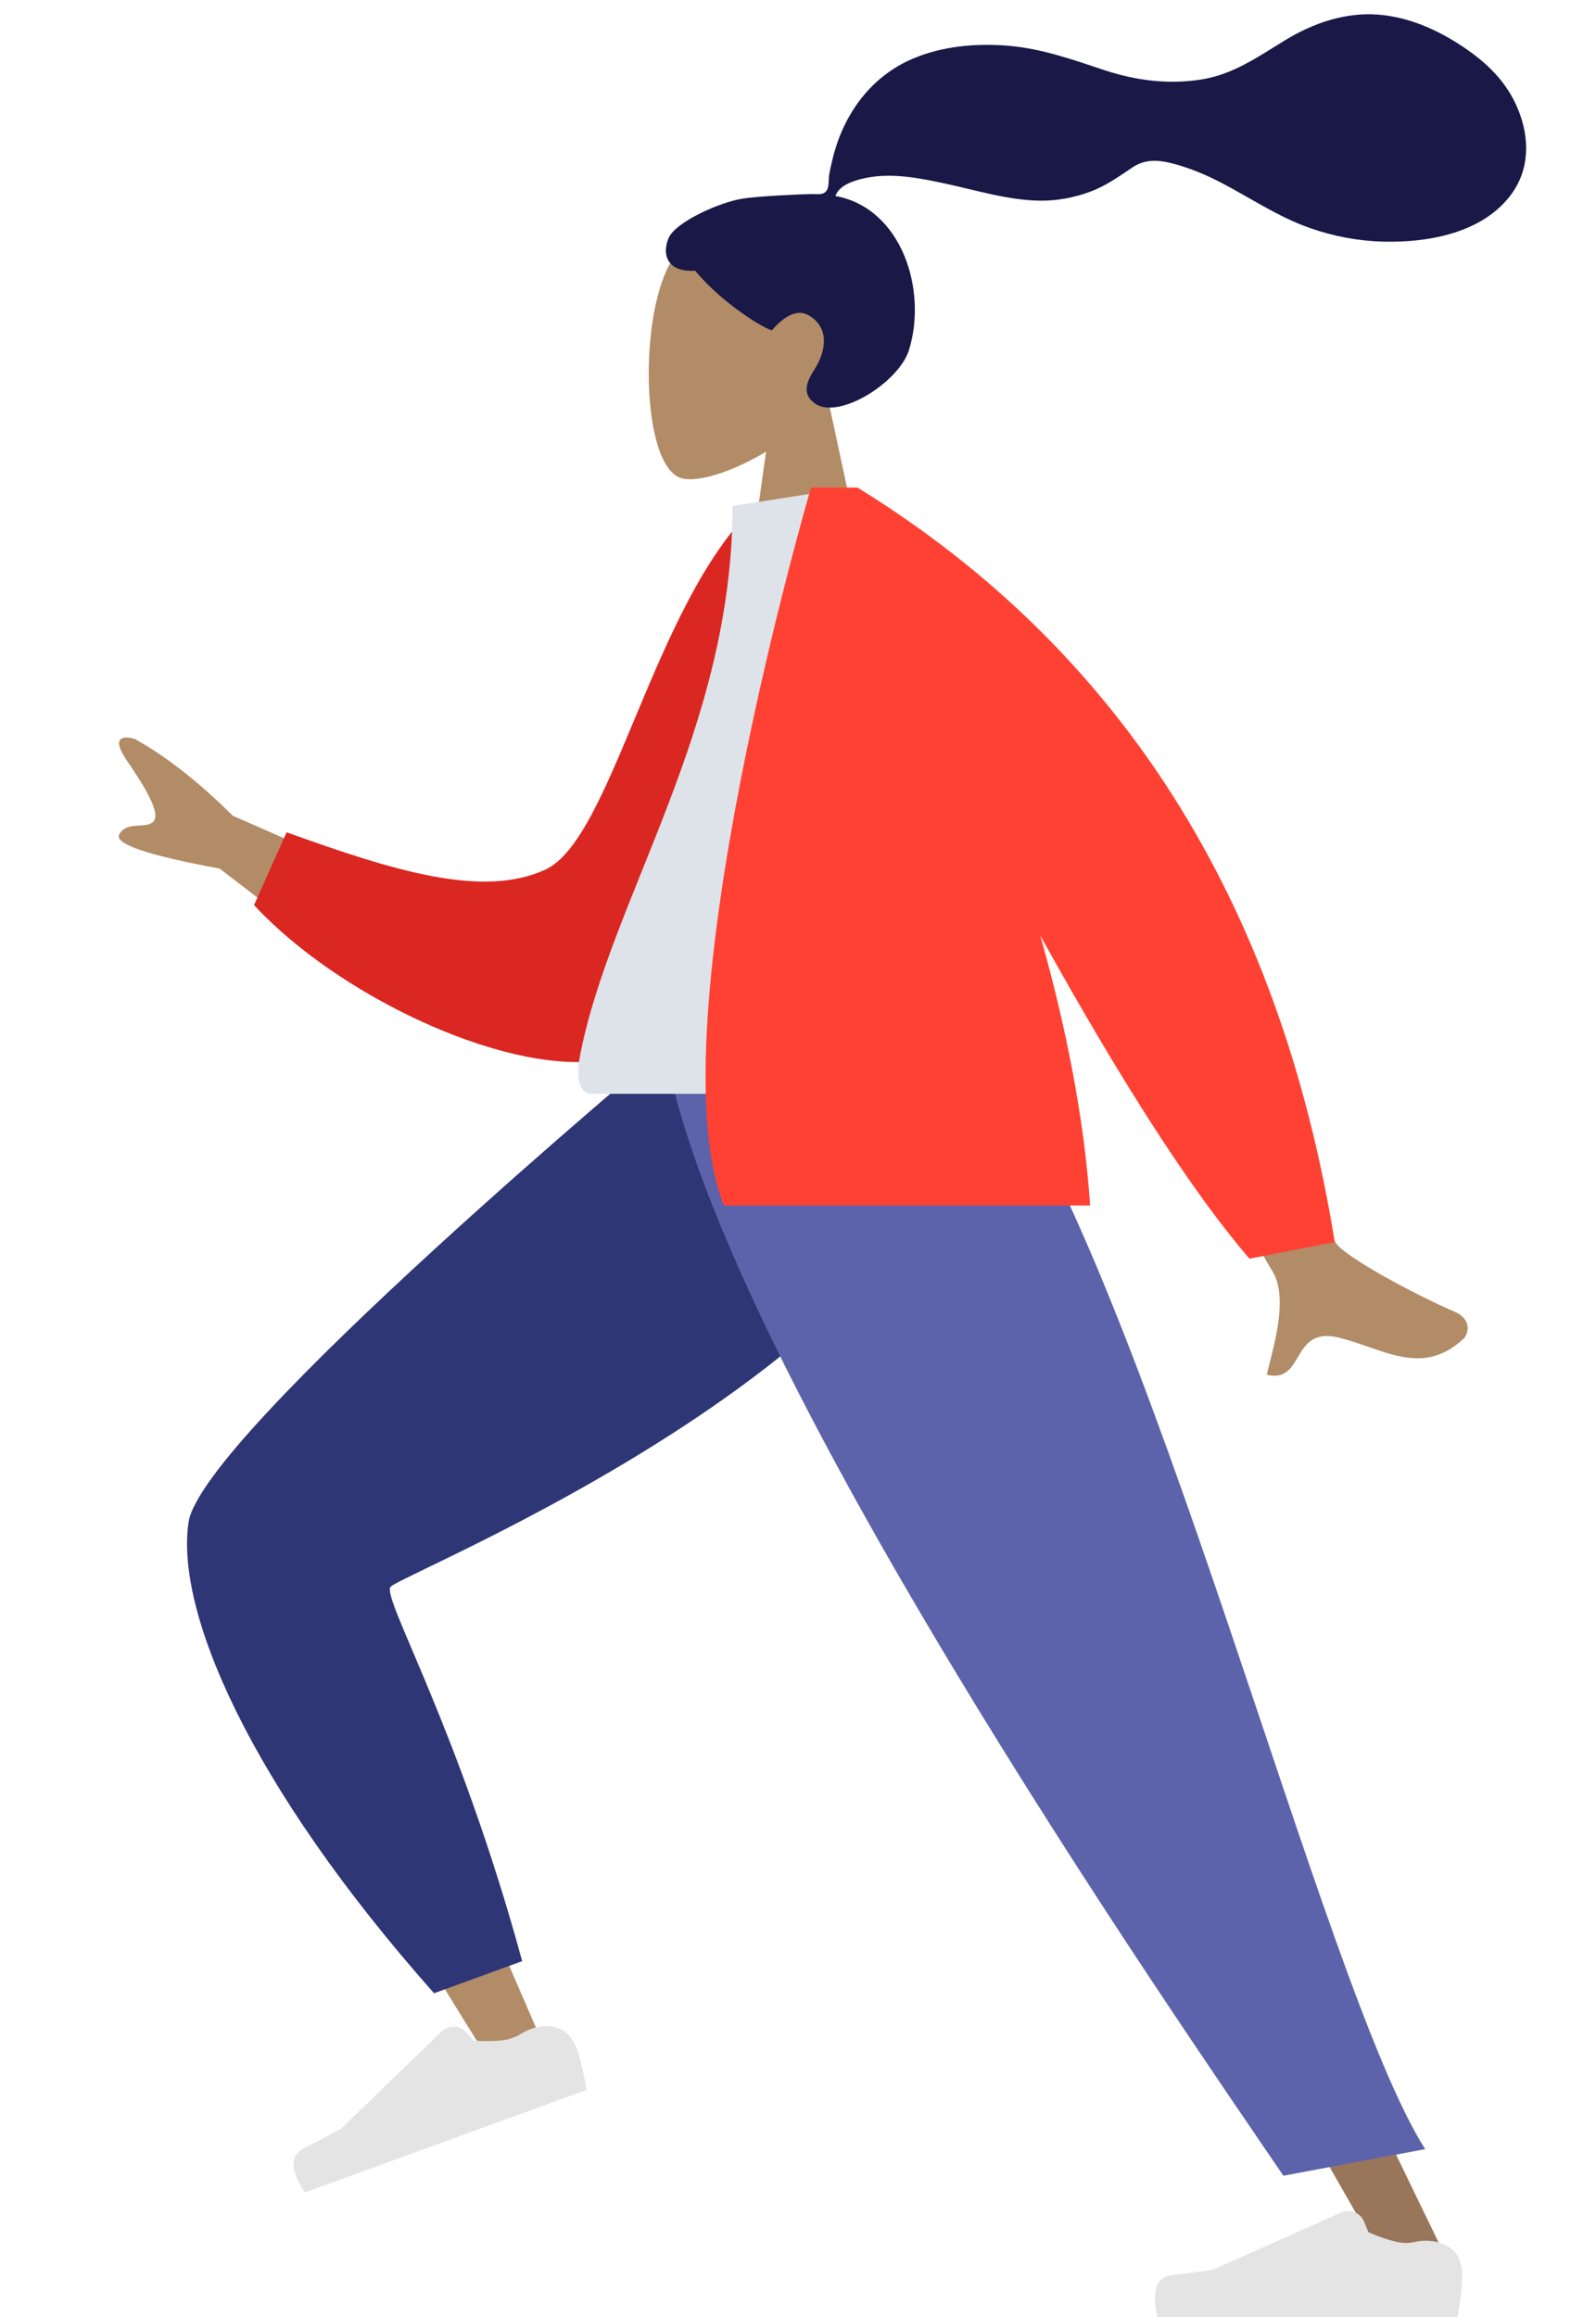 <svg width="93" height="135" viewBox="0 0 93 135" fill="none" xmlns="http://www.w3.org/2000/svg">
<path fill-rule="evenodd" clip-rule="evenodd" d="M44.64 26.315C42.633 27.524 40.662 28.109 39.736 27.87C37.416 27.272 37.203 18.783 38.998 15.436C40.794 12.089 50.025 10.63 50.49 17.261C50.651 19.563 49.685 21.617 48.257 23.293L50.817 35.225H43.38L44.64 26.315Z" fill="#B28B67"/>
<path fill-rule="evenodd" clip-rule="evenodd" d="M43.236 11.579C44.217 11.418 46.855 11.307 47.342 11.307C47.653 11.307 47.99 11.379 48.175 11.093C48.325 10.859 48.27 10.463 48.315 10.192C48.367 9.877 48.442 9.566 48.517 9.255C48.73 8.372 49.054 7.532 49.506 6.743C50.354 5.263 51.597 4.103 53.166 3.429C54.899 2.684 56.86 2.513 58.724 2.664C60.719 2.826 62.525 3.484 64.408 4.104C66.203 4.694 68.082 4.927 69.959 4.638C71.85 4.348 73.279 3.323 74.875 2.35C76.508 1.354 78.374 0.703 80.304 0.852C82.106 0.992 83.767 1.736 85.257 2.73C86.652 3.66 87.802 4.779 88.452 6.354C89.15 8.048 89.15 9.907 88.001 11.405C86.335 13.575 83.244 14.136 80.671 14.08C79.184 14.048 77.722 13.776 76.318 13.282C74.445 12.623 72.826 11.506 71.073 10.6C70.251 10.175 69.401 9.826 68.51 9.574C67.645 9.33 66.793 9.218 66.01 9.741C65.182 10.293 64.44 10.836 63.492 11.182C62.584 11.514 61.621 11.699 60.652 11.692C58.768 11.677 56.911 11.09 55.081 10.697C53.589 10.376 51.992 10.057 50.471 10.365C49.836 10.494 48.908 10.759 48.679 11.419C52.538 12.118 54.054 16.891 52.966 20.395C52.379 22.286 48.849 24.496 47.477 23.502C46.607 22.872 47.135 22.046 47.477 21.5C48.131 20.454 48.355 19.112 47.144 18.384C46.1 17.756 45.002 19.247 44.982 19.245C44.695 19.223 42.215 17.82 40.507 15.774C38.821 15.874 38.565 14.762 38.968 13.854C39.37 12.945 41.882 11.801 43.236 11.579Z" fill="#191847"/>
<path fill-rule="evenodd" clip-rule="evenodd" d="M56.815 60.944C56.256 68.569 20.263 91.019 20.053 91.649C19.913 92.069 31.256 118.199 31.256 118.199L28.11 119.421C28.11 119.421 10.711 91.749 11.605 88.8C12.884 84.578 39.531 61.025 39.531 61.025L56.815 60.944Z" fill="#B28B67"/>
<path fill-rule="evenodd" clip-rule="evenodd" d="M30.428 114.265L25.291 116.135C14.459 103.913 10.213 93.829 10.988 88.691C11.762 83.553 38.818 60.962 38.818 60.962L57.183 60.962C56.556 78.622 23.195 91.717 22.749 92.469C22.303 93.222 26.694 100.592 30.428 114.265Z" fill="#2F3676"/>
<path fill-rule="evenodd" clip-rule="evenodd" d="M30.328 118.518C31.316 117.889 32.677 117.81 33.308 118.796C33.443 119.006 33.552 119.205 33.613 119.372C33.9 120.16 34.187 121.766 34.187 121.766C33.273 122.099 17.764 127.744 17.764 127.744C17.764 127.744 16.354 125.86 17.672 125.19C18.989 124.519 19.852 124.051 19.852 124.051L25.736 118.363C26.141 117.972 26.79 117.992 27.17 118.408L27.615 118.895C27.615 118.895 29.108 119.026 29.907 118.736C30.037 118.688 30.18 118.612 30.328 118.518Z" fill="#E4E4E4"/>
<path fill-rule="evenodd" clip-rule="evenodd" d="M52.676 60.944L68.71 99.436L84.469 131.979H80.751L40.073 60.944H52.676Z" fill="#997659"/>
<path fill-rule="evenodd" clip-rule="evenodd" d="M82.417 130.628C83.56 130.375 84.866 130.766 85.122 131.909C85.177 132.152 85.211 132.376 85.211 132.554C85.211 133.392 84.932 135 84.932 135C83.96 135 67.455 135 67.455 135C67.455 135 66.774 132.748 68.242 132.568C69.71 132.389 70.68 132.244 70.68 132.244L78.155 128.912C78.669 128.682 79.272 128.923 79.487 129.444L79.738 130.054C79.738 130.054 81.097 130.688 81.946 130.688C82.085 130.688 82.246 130.666 82.417 130.628Z" fill="#E4E4E4"/>
<path fill-rule="evenodd" clip-rule="evenodd" d="M83.046 125.219L74.784 126.768C68.397 117.377 41.663 78.87 38.733 60.944H57.124C66.913 73.902 76.957 115.672 83.046 125.219Z" fill="#5C63AB"/>
<path fill-rule="evenodd" clip-rule="evenodd" d="M13.561 47.528L24.789 52.459L21.204 57.052L12.795 50.605C8.595 49.833 6.647 49.17 6.951 48.616C7.208 48.149 7.685 48.123 8.125 48.099C8.468 48.08 8.788 48.062 8.962 47.838C9.361 47.327 8.377 45.748 7.378 44.29C6.38 42.832 7.316 42.885 7.863 43.059C9.695 44.078 11.594 45.568 13.561 47.528ZM63.831 55.077L70.18 53.817C74.487 65.167 77.054 71.387 77.882 72.476C78.49 73.275 82.236 75.333 84.771 76.432C85.789 76.873 85.57 77.733 85.272 78.008C83.389 79.743 81.639 79.135 79.733 78.473C79.182 78.281 78.617 78.085 78.033 77.94C76.519 77.564 76.059 78.342 75.624 79.077C75.239 79.728 74.873 80.346 73.815 80.1C73.863 79.892 73.922 79.659 73.986 79.408C74.398 77.784 75.007 75.389 74.104 73.998C73.641 73.284 70.216 66.977 63.831 55.077Z" fill="#B28B67"/>
<path fill-rule="evenodd" clip-rule="evenodd" d="M46.573 30.061L43.894 29.601C38.058 35.262 35.676 48.863 31.787 50.663C28.11 52.365 22.898 50.718 16.701 48.494L14.804 52.734C20.434 58.824 32.427 63.97 37.288 61.032C45.061 56.336 46.855 39.561 46.573 30.061Z" fill="#DB2721"/>
<path fill-rule="evenodd" clip-rule="evenodd" d="M58.254 63.732C58.254 63.732 42.139 63.732 34.546 63.732C33.462 63.732 33.667 62.168 33.823 61.379C35.631 52.269 42.686 42.449 42.686 29.481L49.524 28.408C55.181 37.505 57.137 48.706 58.254 63.732Z" fill="#DDE3E9"/>
<path fill-rule="evenodd" clip-rule="evenodd" d="M49.887 28.408H49.965C65.304 37.861 74.574 52.513 77.775 72.365L72.805 73.338C69.513 69.503 65.451 63.227 60.618 54.509C62.101 59.76 63.184 65.146 63.521 70.239H42.18C38.049 59.799 47.258 28.408 47.258 28.408H48.731H49.887Z" fill="#FF4133"/>
</svg>
